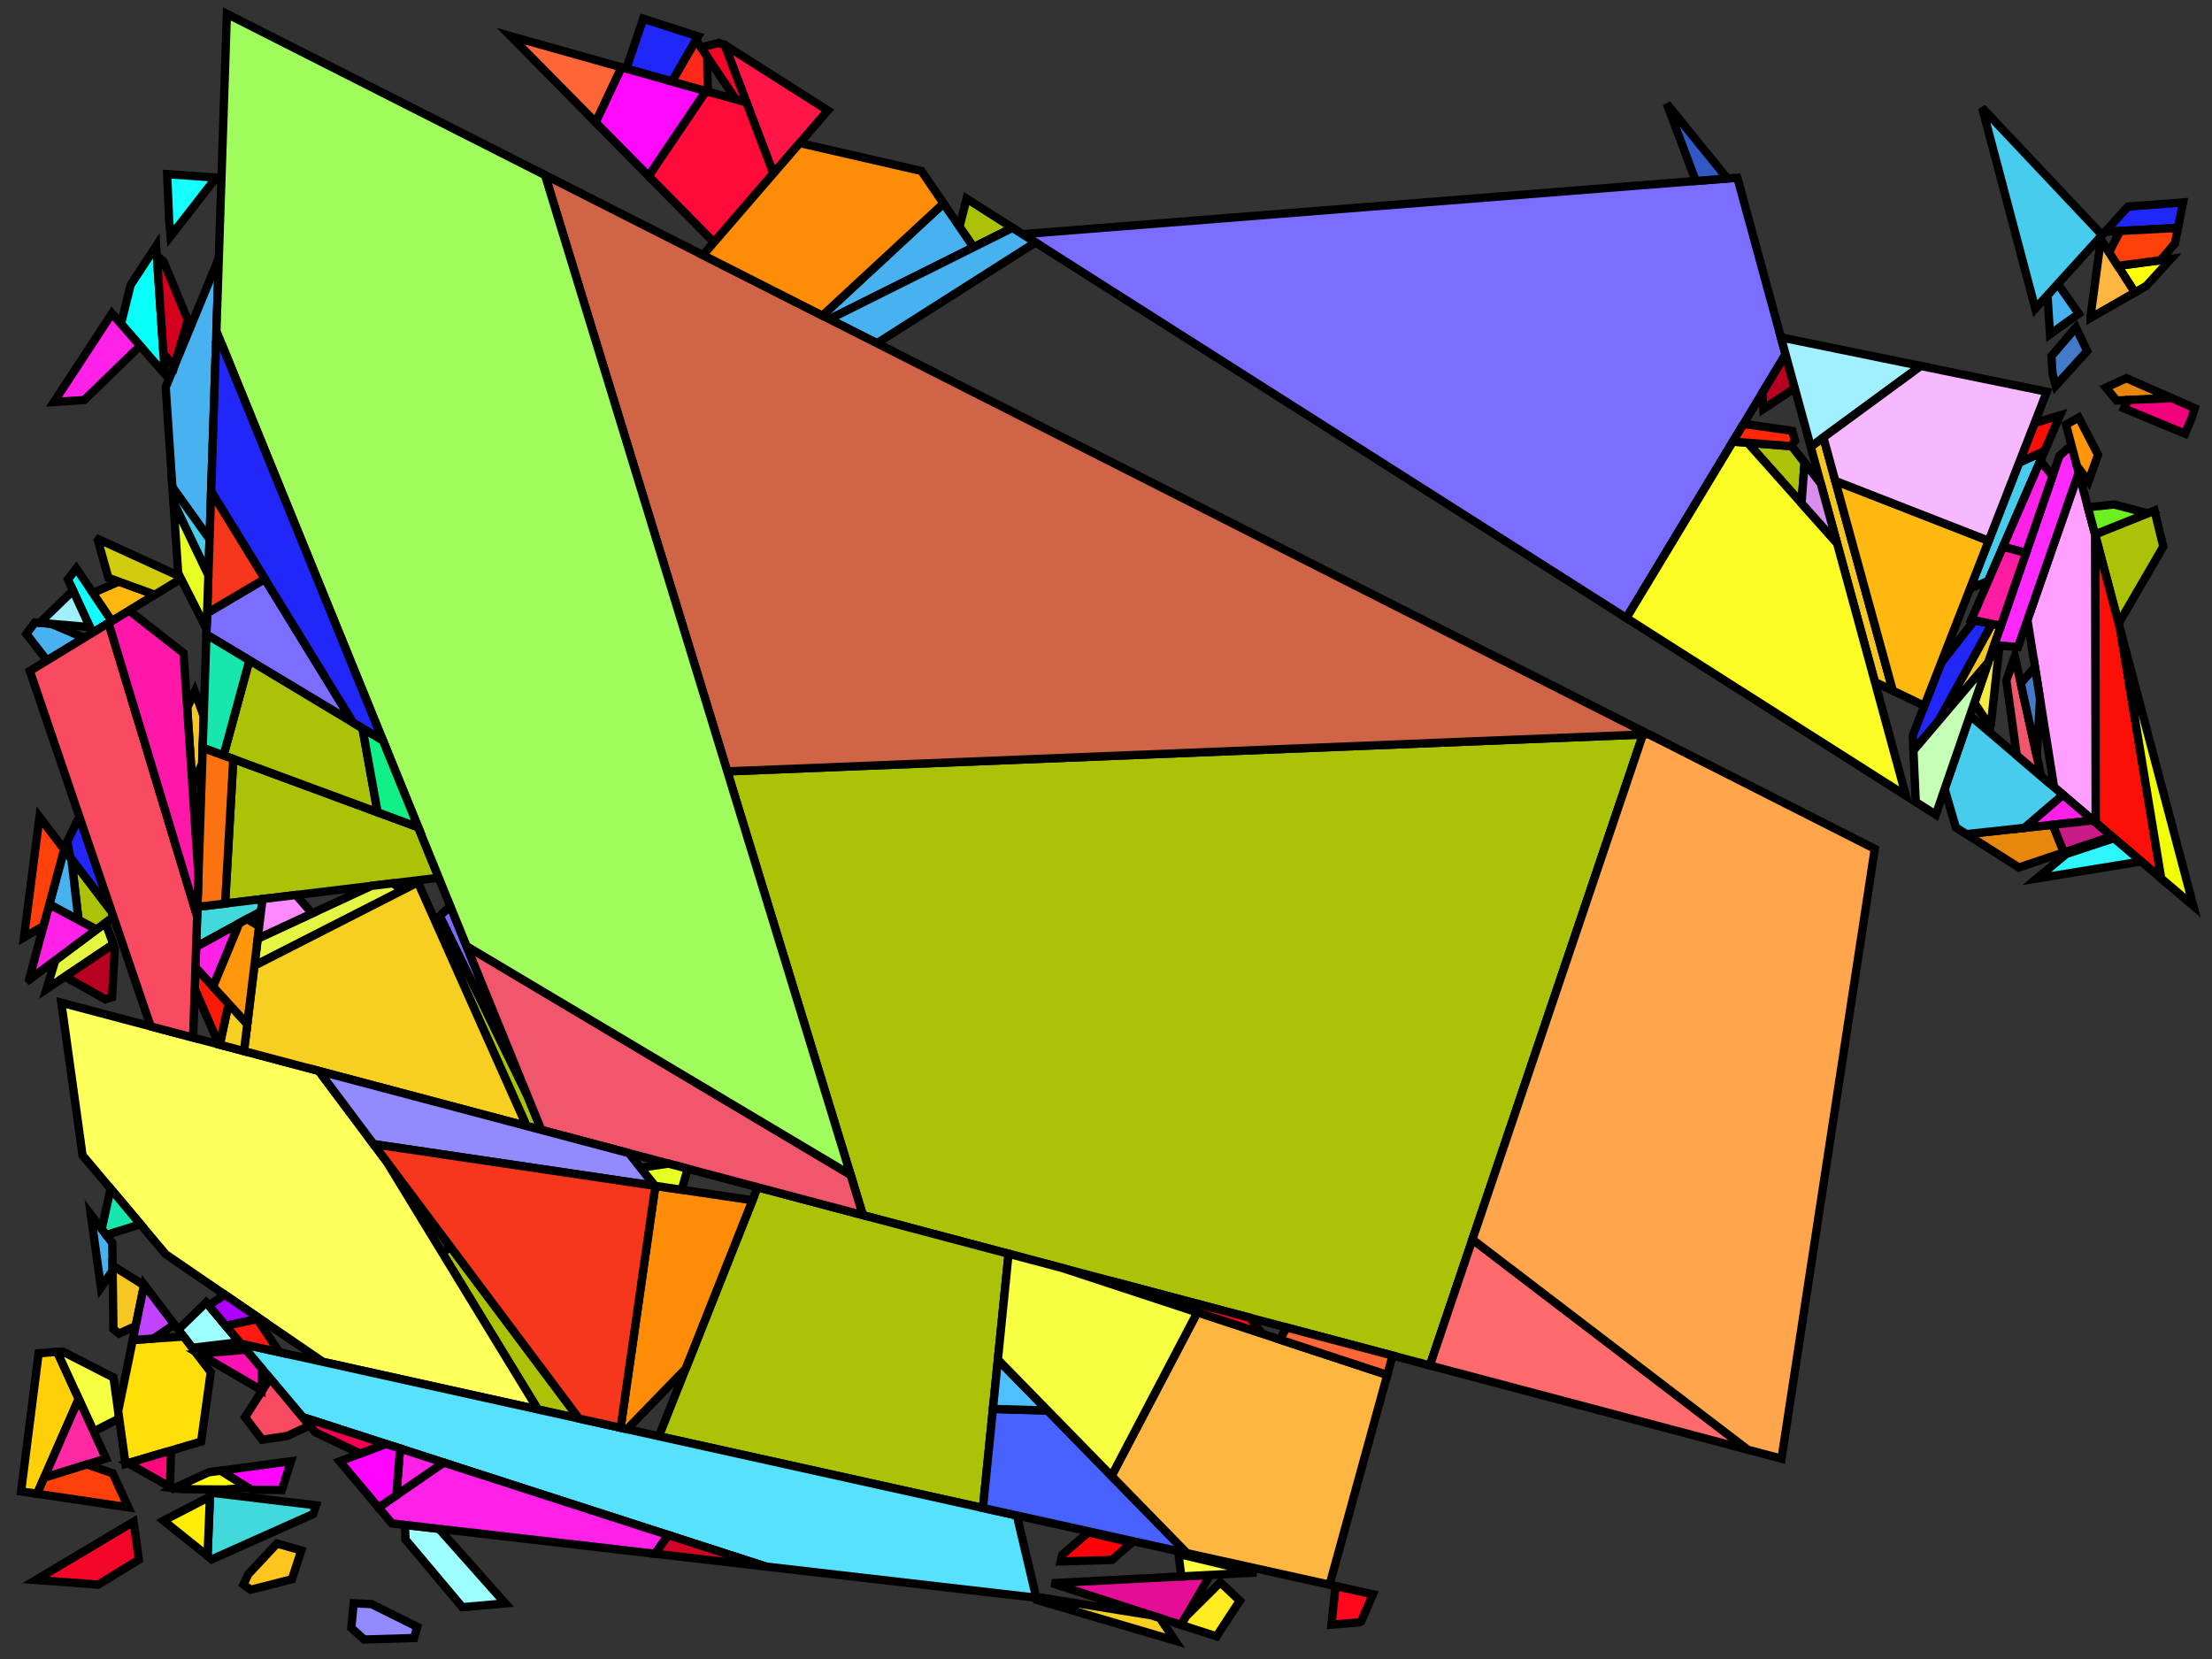 <?xml version="1.0" encoding="iso-8859-1" standalone="no"?>
<!DOCTYPE svg PUBLIC "-//W3C//DTD SVG 1.0//EN" "http://www.w3.org/TR/2001/REC-SVG-20010904/DTD/svg10.dtd">
<svg xmlns="http://www.w3.org/2000/svg" width="800" height="600">
<rect width="100%" height="100%" fill="#333333" stroke="none"/>
<path style="fill:rgb(0, 0, 0);fill-opacity:0.0;fill-rule:evenodd;stroke:rgb(0, 0, 0);stroke-width:0.0;" d="M 0, 600 L 800, 600 L 800, 0 L 0, 0 z "/>
<path style="fill:rgb(123, 110, 255);fill-opacity:1.0;fill-rule:evenodd;stroke:rgb(0, 0, 0);stroke-width:3.0;" d="M 190.952, 396.781 L 159.034, 331.32 L 162.877, 327.761 z "/>
<path style="fill:rgb(123, 110, 255);fill-opacity:1.0;fill-rule:evenodd;stroke:rgb(0, 0, 0);stroke-width:3.0;" d="M 127.716, 261.374 L 74.653, 229.476 L 74.908, 221.725 L 95.787, 209.383 z "/>
<path style="fill:rgb(123, 110, 255);fill-opacity:1.0;fill-rule:evenodd;stroke:rgb(0, 0, 0);stroke-width:3.0;" d="M 645.77, 128.164 L 588.204, 223.515 L 369.795, 84.688 L 628.339, 64.26 z "/>
<path style="fill:rgb(228, 14, 148);fill-opacity:1.0;fill-rule:evenodd;stroke:rgb(0, 0, 0);stroke-width:3.0;" d="M 427.16, 587.675 L 380.408, 572.576 L 437.676, 569.592 z "/>
<path style="fill:rgb(255, 255, 65);fill-opacity:1.0;fill-rule:evenodd;stroke:rgb(0, 0, 0);stroke-width:3.0;" d="M 454.362, 568.723 L 427.241, 570.136 L 426.209, 561.992 z "/>
<path style="fill:rgb(255, 237, 34);fill-opacity:1.0;fill-rule:evenodd;stroke:rgb(0, 0, 0);stroke-width:3.0;" d="M 448.395, 578.927 L 439.965, 591.811 L 427.16, 587.675 L 428.996, 584.517 L 441.344, 572.272 z "/>
<path style="fill:rgb(172, 194, 7);fill-opacity:1.0;fill-rule:evenodd;stroke:rgb(0, 0, 0);stroke-width:3.0;" d="M 782.384, 197.702 L 766.232, 225.497 L 757.703, 193.262 L 779.208, 184.65 z "/>
<path style="fill:rgb(172, 194, 7);fill-opacity:1.0;fill-rule:evenodd;stroke:rgb(0, 0, 0);stroke-width:3.0;" d="M 517.131, 493.836 L 312.088, 439.484 L 263.031, 278.985 L 594.199, 265.646 z "/>
<path style="fill:rgb(172, 194, 7);fill-opacity:1.0;fill-rule:evenodd;stroke:rgb(0, 0, 0);stroke-width:3.0;" d="M 151.261, 299.205 L 158.683, 317.45 L 81.412, 326.78 L 84.377, 274.498 z "/>
<path style="fill:rgb(172, 194, 7);fill-opacity:1.0;fill-rule:evenodd;stroke:rgb(0, 0, 0);stroke-width:3.0;" d="M 209.395, 513.039 L 194.527, 509.748 L 160.064, 453.272 L 162.751, 450.721 z "/>
<path style="fill:rgb(172, 194, 7);fill-opacity:1.0;fill-rule:evenodd;stroke:rgb(0, 0, 0);stroke-width:3.0;" d="M 366.18, 82.39 L 352.078, 89.426 L 347.01, 82.002 L 349.595, 71.848 z "/>
<path style="fill:rgb(172, 194, 7);fill-opacity:1.0;fill-rule:evenodd;stroke:rgb(0, 0, 0);stroke-width:3.0;" d="M 190.952, 396.781 L 195.781, 408.654 L 190.436, 407.237 L 157.301, 332.925 L 159.034, 331.32 z "/>
<path style="fill:rgb(172, 194, 7);fill-opacity:1.0;fill-rule:evenodd;stroke:rgb(0, 0, 0);stroke-width:3.0;" d="M 131.091, 263.402 L 136.573, 293.779 L 80.848, 273.194 L 90.194, 238.818 z "/>
<path style="fill:rgb(172, 194, 7);fill-opacity:1.0;fill-rule:evenodd;stroke:rgb(0, 0, 0);stroke-width:3.0;" d="M 648.003, 161.38 L 652.646, 167.33 L 651.548, 182.012 L 632.055, 160.13 z "/>
<path style="fill:rgb(172, 194, 7);fill-opacity:1.0;fill-rule:evenodd;stroke:rgb(0, 0, 0);stroke-width:3.0;" d="M 40.374, 329.681 L 41.031, 331.614 L 34.882, 336.2 L 28.4, 332.728 L 25.818, 310.598 z "/>
<path style="fill:rgb(172, 194, 7);fill-opacity:1.0;fill-rule:evenodd;stroke:rgb(0, 0, 0);stroke-width:3.0;" d="M 364.76, 453.446 L 355.49, 545.379 L 238.298, 519.437 L 274.006, 429.389 z "/>
<path style="fill:rgb(255, 7, 28);fill-opacity:1.0;fill-rule:evenodd;stroke:rgb(0, 0, 0);stroke-width:3.0;" d="M 496.543, 576.603 L 492.308, 586.367 L 491.653, 586.752 L 481.54, 587.58 L 483.039, 573.613 z "/>
<path style="fill:rgb(72, 177, 240);fill-opacity:1.0;fill-rule:evenodd;stroke:rgb(0, 0, 0);stroke-width:3.0;" d="M 40.613, 449.502 L 40.745, 459.525 L 36.509, 465.613 L 32.846, 439.302 z "/>
<path style="fill:rgb(72, 177, 240);fill-opacity:1.0;fill-rule:evenodd;stroke:rgb(0, 0, 0);stroke-width:3.0;" d="M 75.788, 195.021 L 62.351, 176.212 L 59.926, 140.049 L 79.137, 93.386 z "/>
<path style="fill:rgb(72, 177, 240);fill-opacity:1.0;fill-rule:evenodd;stroke:rgb(0, 0, 0);stroke-width:3.0;" d="M 751.795, 113.452 L 741.411, 120.901 L 740.505, 106.758 L 744.235, 102.652 z "/>
<path style="fill:rgb(72, 177, 240);fill-opacity:1.0;fill-rule:evenodd;stroke:rgb(0, 0, 0);stroke-width:3.0;" d="M 18.466, 225.605 L 30.448, 230.672 L 16.977, 238.885 L 9.517, 229.23 L 12.671, 225.106 z "/>
<path style="fill:rgb(72, 177, 240);fill-opacity:1.0;fill-rule:evenodd;stroke:rgb(0, 0, 0);stroke-width:3.0;" d="M 352.078, 89.426 L 299.961, 115.431 L 297.441, 114.154 L 341.249, 73.565 z "/>
<path style="fill:rgb(72, 177, 240);fill-opacity:1.0;fill-rule:evenodd;stroke:rgb(0, 0, 0);stroke-width:3.0;" d="M 25.818, 310.598 L 28.4, 332.728 L 17.848, 327.077 L 23.215, 307.186 z "/>
<path style="fill:rgb(72, 177, 240);fill-opacity:1.0;fill-rule:evenodd;stroke:rgb(0, 0, 0);stroke-width:3.0;" d="M 374.496, 87.676 L 317.151, 124.141 L 299.961, 115.431 L 366.18, 82.39 z "/>
<path style="fill:rgb(65, 217, 220);fill-opacity:1.0;fill-rule:evenodd;stroke:rgb(0, 0, 0);stroke-width:3.0;" d="M 94.404, 329.615 L 70.93, 342.453 L 71.407, 327.988 L 94.949, 325.146 z "/>
<path style="fill:rgb(65, 217, 220);fill-opacity:1.0;fill-rule:evenodd;stroke:rgb(0, 0, 0);stroke-width:3.0;" d="M 114.294, 544.411 L 113.264, 547.571 L 76.6, 563.954 L 75.06, 562.721 L 75.992, 539.802 z "/>
<path style="fill:rgb(255, 21, 70);fill-opacity:1.0;fill-rule:evenodd;stroke:rgb(0, 0, 0);stroke-width:3.0;" d="M 262.211, 16.304 L 299.405, 39.946 L 279.718, 62.739 L 262.091, 16.265 z "/>
<path style="fill:rgb(255, 197, 30);fill-opacity:1.0;fill-rule:evenodd;stroke:rgb(0, 0, 0);stroke-width:3.0;" d="M 108.98, 560.715 L 105.579, 571.153 L 90.694, 574.946 L 88.041, 573.079 L 89.825, 569.32 L 100.16, 558.26 z "/>
<path style="fill:rgb(246, 199, 34);fill-opacity:1.0;fill-rule:evenodd;stroke:rgb(0, 0, 0);stroke-width:3.0;" d="M 73.68, 259.008 L 73.117, 276.094 L 69.587, 284.096 L 67.703, 256 L 70.421, 250.082 z "/>
<path style="fill:rgb(246, 199, 34);fill-opacity:1.0;fill-rule:evenodd;stroke:rgb(0, 0, 0);stroke-width:3.0;" d="M 684.555, 249.779 L 678.091, 246.665 L 654.877, 161.555 L 659.448, 158.202 z "/>
<path style="fill:rgb(246, 199, 34);fill-opacity:1.0;fill-rule:evenodd;stroke:rgb(0, 0, 0);stroke-width:3.0;" d="M 723.669, 226.297 L 719.104, 239.538 L 701.056, 260.789 L 720.397, 225.632 z "/>
<path style="fill:rgb(246, 199, 34);fill-opacity:1.0;fill-rule:evenodd;stroke:rgb(0, 0, 0);stroke-width:3.0;" d="M 52.098, 464.842 L 49.068, 479.571 L 43.026, 482.323 L 41.023, 480.738 L 40.721, 457.722 z "/>
<path style="fill:rgb(255, 159, 255);fill-opacity:1.0;fill-rule:evenodd;stroke:rgb(0, 0, 0);stroke-width:3.0;" d="M 757.797, 193.617 L 757.96, 297.538 L 742.898, 284.703 L 733.257, 224.195 L 751.793, 170.929 z "/>
<path style="fill:rgb(231, 136, 13);fill-opacity:1.0;fill-rule:evenodd;stroke:rgb(0, 0, 0);stroke-width:3.0;" d="M 746.437, 308.275 L 730.138, 313.733 L 711.181, 301.683 L 742.414, 298.286 z "/>
<path style="fill:rgb(231, 136, 13);fill-opacity:1.0;fill-rule:evenodd;stroke:rgb(0, 0, 0);stroke-width:3.0;" d="M 785.483, 144 L 765.482, 144.84 L 761.667, 140.194 L 769.017, 136.777 z "/>
<path style="fill:rgb(71, 204, 237);fill-opacity:1.0;fill-rule:evenodd;stroke:rgb(0, 0, 0);stroke-width:3.0;" d="M 719.059, 210.101 L 712.496, 212.86 L 730.256, 167.319 L 739.443, 163.106 z "/>
<path style="fill:rgb(71, 204, 237);fill-opacity:1.0;fill-rule:evenodd;stroke:rgb(0, 0, 0);stroke-width:3.0;" d="M 746.144, 287.469 L 732.237, 299.393 L 711.181, 301.683 L 707.362, 299.256 L 703.297, 285.386 L 712.472, 258.775 z "/>
<path style="fill:rgb(71, 204, 237);fill-opacity:1.0;fill-rule:evenodd;stroke:rgb(0, 0, 0);stroke-width:3.0;" d="M 75.788, 195.021 L 75.358, 208.077 L 62.714, 181.616 L 62.351, 176.212 z "/>
<path style="fill:rgb(71, 204, 237);fill-opacity:1.0;fill-rule:evenodd;stroke:rgb(0, 0, 0);stroke-width:3.0;" d="M 760.259, 85.012 L 736.097, 111.611 L 716.888, 39.014 z "/>
<path style="fill:rgb(255, 255, 92);fill-opacity:1.0;fill-rule:evenodd;stroke:rgb(0, 0, 0);stroke-width:3.0;" d="M 115.296, 387.319 L 139.773, 420.021 L 194.527, 509.748 L 116.807, 492.544 L 59.943, 453.635 L 29.858, 417.837 L 22.173, 362.634 z "/>
<path style="fill:rgb(18, 255, 255);fill-opacity:1.0;fill-rule:evenodd;stroke:rgb(0, 0, 0);stroke-width:3.0;" d="M 40.42, 224.592 L 33.457, 228.837 L 24.564, 209.563 L 27.61, 205.583 z "/>
<path style="fill:rgb(207, 100, 70);fill-opacity:1.0;fill-rule:evenodd;stroke:rgb(0, 0, 0);stroke-width:3.0;" d="M 596.268, 265.563 L 263.031, 278.985 L 197.114, 63.32 z "/>
<path style="fill:rgb(252, 15, 6);fill-opacity:1.0;fill-rule:evenodd;stroke:rgb(0, 0, 0);stroke-width:3.0;" d="M 739.443, 163.106 L 730.256, 167.319 L 735.834, 153.018 L 745.036, 150.211 z "/>
<path style="fill:rgb(252, 15, 6);fill-opacity:1.0;fill-rule:evenodd;stroke:rgb(0, 0, 0);stroke-width:3.0;" d="M 766.867, 227.895 L 781.63, 317.708 L 757.96, 297.538 L 757.797, 193.617 z "/>
<path style="fill:rgb(240, 255, 8);fill-opacity:1.0;fill-rule:evenodd;stroke:rgb(0, 0, 0);stroke-width:3.0;" d="M 793.253, 327.613 L 781.63, 317.708 L 766.867, 227.895 z "/>
<path style="fill:rgb(228, 246, 65);fill-opacity:1.0;fill-rule:evenodd;stroke:rgb(0, 0, 0);stroke-width:3.0;" d="M 145.535, 321.963 L 92.008, 349.261 L 93.203, 339.464 L 134.333, 320.39 L 142.136, 319.448 z "/>
<path style="fill:rgb(228, 246, 65);fill-opacity:1.0;fill-rule:evenodd;stroke:rgb(0, 0, 0);stroke-width:3.0;" d="M 40.957, 341.5 L 16.833, 357.693 L 20.003, 347.297 L 38.159, 333.757 z "/>
<path style="fill:rgb(157, 255, 255);fill-opacity:1.0;fill-rule:evenodd;stroke:rgb(0, 0, 0);stroke-width:3.0;" d="M 86.641, 485.402 L 69.505, 487.445 L 64.483, 480.85 L 74.57, 471.039 z "/>
<path style="fill:rgb(157, 255, 255);fill-opacity:1.0;fill-rule:evenodd;stroke:rgb(0, 0, 0);stroke-width:3.0;" d="M 158.78, 552.928 L 182.763, 579.887 L 167.192, 581.246 L 146.659, 556.815 L 146.454, 551.506 z "/>
<path style="fill:rgb(86, 226, 252);fill-opacity:1.0;fill-rule:evenodd;stroke:rgb(0, 0, 0);stroke-width:3.0;" d="M 367.75, 548.093 L 374.793, 577.847 L 277.001, 566.566 L 109.414, 512.498 L 87.121, 485.972 z "/>
<path style="fill:rgb(7, 255, 249);fill-opacity:1.0;fill-rule:evenodd;stroke:rgb(0, 0, 0);stroke-width:3.0;" d="M 59.606, 135.284 L 43.77, 117.12 L 47.218, 103.097 L 56.497, 88.926 z "/>
<path style="fill:rgb(240, 86, 108);fill-opacity:1.0;fill-rule:evenodd;stroke:rgb(0, 0, 0);stroke-width:3.0;" d="M 738.239, 280.732 L 729.391, 273.193 L 725.628, 246.117 L 728.678, 237.351 z "/>
<path style="fill:rgb(240, 86, 108);fill-opacity:1.0;fill-rule:evenodd;stroke:rgb(0, 0, 0);stroke-width:3.0;" d="M 307.635, 424.916 L 312.088, 439.484 L 195.781, 408.654 L 168.756, 342.213 z "/>
<path style="fill:rgb(159, 252, 92);fill-opacity:1.0;fill-rule:evenodd;stroke:rgb(0, 0, 0);stroke-width:3.0;" d="M 197.114, 63.32 L 307.635, 424.916 L 168.756, 342.213 L 78.268, 119.757 L 82.048, 5.019 z "/>
<path style="fill:rgb(255, 255, 10);fill-opacity:1.0;fill-rule:evenodd;stroke:rgb(0, 0, 0);stroke-width:3.0;" d="M 89.789, 538.088 L 81.176, 538.707 L 65.829, 538.579 L 62.949, 538.232 L 75.373, 532.493 L 79.847, 531.889 z "/>
<path style="fill:rgb(255, 255, 10);fill-opacity:1.0;fill-rule:evenodd;stroke:rgb(0, 0, 0);stroke-width:3.0;" d="M 776.265, 103.379 L 772.105, 105.766 L 765.941, 96.164 L 785.13, 93.615 z "/>
<path style="fill:rgb(71, 98, 255);fill-opacity:1.0;fill-rule:evenodd;stroke:rgb(0, 0, 0);stroke-width:3.0;" d="M 378.893, 510.146 L 429.276, 561.712 L 355.49, 545.379 L 359.103, 509.55 z "/>
<path style="fill:rgb(78, 192, 255);fill-opacity:1.0;fill-rule:evenodd;stroke:rgb(0, 0, 0);stroke-width:3.0;" d="M 378.893, 510.146 L 359.103, 509.55 L 360.9, 491.731 z "/>
<path style="fill:rgb(255, 1, 8);fill-opacity:1.0;fill-rule:evenodd;stroke:rgb(0, 0, 0);stroke-width:3.0;" d="M 409.257, 557.939 L 402.168, 564.186 L 383.622, 564.697 L 384.202, 562.294 L 393.574, 554.189 z "/>
<path style="fill:rgb(33, 38, 249);fill-opacity:1.0;fill-rule:evenodd;stroke:rgb(0, 0, 0);stroke-width:3.0;" d="M 80.528, 125.313 L 138.513, 267.864 L 127.716, 261.374 L 76.357, 177.745 L 78.097, 124.922 z "/>
<path style="fill:rgb(33, 38, 249);fill-opacity:1.0;fill-rule:evenodd;stroke:rgb(0, 0, 0);stroke-width:3.0;" d="M 787.699, 82.435 L 761.357, 83.804 L 769.598, 74.731 L 789.546, 73.201 z "/>
<path style="fill:rgb(33, 38, 249);fill-opacity:1.0;fill-rule:evenodd;stroke:rgb(0, 0, 0);stroke-width:3.0;" d="M 29.313, 297.146 L 40.374, 329.681 L 25.396, 310.045 L 24.36, 304.293 L 27.822, 297.136 z "/>
<path style="fill:rgb(33, 38, 249);fill-opacity:1.0;fill-rule:evenodd;stroke:rgb(0, 0, 0);stroke-width:3.0;" d="M 720.397, 225.632 L 701.056, 260.789 L 692.015, 271.434 L 691.769, 266.009 L 702.003, 239.767 L 714.083, 224.349 z "/>
<path style="fill:rgb(33, 38, 249);fill-opacity:1.0;fill-rule:evenodd;stroke:rgb(0, 0, 0);stroke-width:3.0;" d="M 252.505, 13.175 L 243.036, 29.483 L 226.508, 24.837 L 232.648, 6.773 z "/>
<path style="fill:rgb(243, 7, 40);fill-opacity:1.0;fill-rule:evenodd;stroke:rgb(0, 0, 0);stroke-width:3.0;" d="M 262.091, 16.265 L 269.976, 37.054 L 266.101, 35.965 L 253.532, 17.158 L 259.854, 15.544 z "/>
<path style="fill:rgb(243, 7, 40);fill-opacity:1.0;fill-rule:evenodd;stroke:rgb(0, 0, 0);stroke-width:3.0;" d="M 50.218, 564.093 L 35.533, 573.104 L 12.946, 571.424 L 48.306, 550.357 z "/>
<path style="fill:rgb(243, 7, 40);fill-opacity:1.0;fill-rule:evenodd;stroke:rgb(0, 0, 0);stroke-width:3.0;" d="M 452.069, 476.589 L 456.452, 482.366 L 408.98, 466.748 L 406.984, 464.638 z "/>
<path style="fill:rgb(255, 6, 255);fill-opacity:1.0;fill-rule:evenodd;stroke:rgb(0, 0, 0);stroke-width:3.0;" d="M 101.934, 538.88 L 90.912, 538.788 L 79.847, 531.889 L 105.241, 528.458 z "/>
<path style="fill:rgb(246, 207, 33);fill-opacity:1.0;fill-rule:evenodd;stroke:rgb(0, 0, 0);stroke-width:3.0;" d="M 190.436, 407.237 L 88.24, 380.147 L 92.008, 349.261 L 151.138, 319.105 z "/>
<path style="fill:rgb(246, 207, 33);fill-opacity:1.0;fill-rule:evenodd;stroke:rgb(0, 0, 0);stroke-width:3.0;" d="M 89.433, 370.372 L 88.24, 380.147 L 79.48, 377.825 L 82.674, 362.984 z "/>
<path style="fill:rgb(246, 207, 33);fill-opacity:1.0;fill-rule:evenodd;stroke:rgb(0, 0, 0);stroke-width:3.0;" d="M 416.313, 584.172 L 419.514, 585.206 L 424.972, 593.369 L 374.981, 578.641 L 374.712, 577.504 z "/>
<path style="fill:rgb(146, 138, 255);fill-opacity:1.0;fill-rule:evenodd;stroke:rgb(0, 0, 0);stroke-width:3.0;" d="M 227.437, 417.045 L 236.902, 428.875 L 135.111, 413.793 L 115.296, 387.319 z "/>
<path style="fill:rgb(146, 138, 255);fill-opacity:1.0;fill-rule:evenodd;stroke:rgb(0, 0, 0);stroke-width:3.0;" d="M 134.34, 580.127 L 150.865, 588.352 L 149.783, 592.412 L 131.682, 592.952 L 127.052, 588.752 L 127.91, 579.849 z "/>
<path style="fill:rgb(209, 4, 38);fill-opacity:1.0;fill-rule:evenodd;stroke:rgb(0, 0, 0);stroke-width:3.0;" d="M 277.001, 566.566 L 236.856, 561.935 L 241.639, 555.157 z "/>
<path style="fill:rgb(175, 0, 255);fill-opacity:1.0;fill-rule:evenodd;stroke:rgb(0, 0, 0);stroke-width:3.0;" d="M 93.916, 476.881 L 81.673, 479.49 L 75.487, 472.13 L 81.29, 468.241 z "/>
<path style="fill:rgb(255, 207, 7);fill-opacity:1.0;fill-rule:evenodd;stroke:rgb(0, 0, 0);stroke-width:3.0;" d="M 28.478, 505.943 L 13.423, 540.244 L 7.623, 539.382 L 13.965, 489.449 L 20.693, 488.92 z "/>
<path style="fill:rgb(252, 252, 37);fill-opacity:1.0;fill-rule:evenodd;stroke:rgb(0, 0, 0);stroke-width:3.0;" d="M 632.055, 160.13 L 664.389, 196.428 L 689.305, 287.778 L 588.204, 223.515 L 626.723, 159.713 z "/>
<path style="fill:rgb(255, 182, 64);fill-opacity:1.0;fill-rule:evenodd;stroke:rgb(0, 0, 0);stroke-width:3.0;" d="M 501.725, 497.26 L 480.863, 573.132 L 429.276, 561.712 L 402.004, 533.8 L 433.018, 474.656 z "/>
<path style="fill:rgb(255, 182, 64);fill-opacity:1.0;fill-rule:evenodd;stroke:rgb(0, 0, 0);stroke-width:3.0;" d="M 772.105, 105.766 L 756.101, 114.951 L 756.102, 114.178 L 759.804, 86.603 z "/>
<path style="fill:rgb(246, 255, 64);fill-opacity:1.0;fill-rule:evenodd;stroke:rgb(0, 0, 0);stroke-width:3.0;" d="M 41.045, 498.197 L 43.106, 513.002 L 33.858, 517.706 L 20.693, 488.92 L 22.587, 488.77 z "/>
<path style="fill:rgb(246, 255, 64);fill-opacity:1.0;fill-rule:evenodd;stroke:rgb(0, 0, 0);stroke-width:3.0;" d="M 384.248, 458.612 L 433.018, 474.656 L 402.004, 533.8 L 360.9, 491.731 L 364.76, 453.446 z "/>
<path style="fill:rgb(255, 41, 255);fill-opacity:1.0;fill-rule:evenodd;stroke:rgb(0, 0, 0);stroke-width:3.0;" d="M 751.793, 170.929 L 729.837, 234.022 L 721.257, 233.294 L 744.867, 164.813 L 749.173, 161.025 z "/>
<path style="fill:rgb(45, 246, 252);fill-opacity:1.0;fill-rule:evenodd;stroke:rgb(0, 0, 0);stroke-width:3.0;" d="M 774.402, 311.549 L 736.622, 317.726 L 747.31, 308.843 L 764.552, 303.155 z "/>
<path style="fill:rgb(255, 10, 57);fill-opacity:1.0;fill-rule:evenodd;stroke:rgb(0, 0, 0);stroke-width:3.0;" d="M 269.976, 37.054 L 279.718, 62.739 L 258.208, 87.642 L 234.564, 63.663 L 255.295, 32.928 z "/>
<path style="fill:rgb(255, 223, 7);fill-opacity:1.0;fill-rule:evenodd;stroke:rgb(0, 0, 0);stroke-width:3.0;" d="M 76.217, 496.26 L 72.741, 521.356 L 45.395, 529.442 L 42.736, 510.346 L 48.028, 484.627 L 66.402, 483.37 z "/>
<path style="fill:rgb(255, 140, 6);fill-opacity:1.0;fill-rule:evenodd;stroke:rgb(0, 0, 0);stroke-width:3.0;" d="M 333.24, 61.834 L 341.249, 73.565 L 297.441, 114.154 L 254.223, 92.256 L 289.219, 51.739 z "/>
<path style="fill:rgb(255, 140, 6);fill-opacity:1.0;fill-rule:evenodd;stroke:rgb(0, 0, 0);stroke-width:3.0;" d="M 272.14, 434.096 L 247.965, 495.058 L 226.783, 516.888 L 224.452, 516.372 L 237.013, 428.892 z "/>
<path style="fill:rgb(246, 55, 27);fill-opacity:1.0;fill-rule:evenodd;stroke:rgb(0, 0, 0);stroke-width:3.0;" d="M 95.787, 209.383 L 74.908, 221.725 L 76.357, 177.745 z "/>
<path style="fill:rgb(246, 55, 27);fill-opacity:1.0;fill-rule:evenodd;stroke:rgb(0, 0, 0);stroke-width:3.0;" d="M 237.013, 428.892 L 224.452, 516.372 L 209.395, 513.039 L 135.111, 413.793 z "/>
<path style="fill:rgb(255, 237, 8);fill-opacity:1.0;fill-rule:evenodd;stroke:rgb(0, 0, 0);stroke-width:3.0;" d="M 75.06, 562.721 L 59.134, 549.969 L 75.933, 541.251 z "/>
<path style="fill:rgb(184, 1, 32);fill-opacity:1.0;fill-rule:evenodd;stroke:rgb(0, 0, 0);stroke-width:3.0;" d="M 649.109, 140.407 L 637.731, 147.923 L 637.392, 142.04 L 645.77, 128.164 z "/>
<path style="fill:rgb(184, 1, 32);fill-opacity:1.0;fill-rule:evenodd;stroke:rgb(0, 0, 0);stroke-width:3.0;" d="M 41.519, 343.054 L 40.523, 360.653 L 38.1, 361.432 L 23.515, 353.208 L 40.957, 341.5 z "/>
<path style="fill:rgb(108, 240, 33);fill-opacity:1.0;fill-rule:evenodd;stroke:rgb(0, 0, 0);stroke-width:3.0;" d="M 776.775, 185.624 L 757.703, 193.262 L 755.108, 183.456 L 764.589, 182.45 z "/>
<path style="fill:rgb(255, 25, 17);fill-opacity:1.0;fill-rule:evenodd;stroke:rgb(0, 0, 0);stroke-width:3.0;" d="M 101.021, 489.049 L 87.121, 485.972 L 81.673, 479.49 L 93.011, 477.074 z "/>
<path style="fill:rgb(255, 33, 231);fill-opacity:1.0;fill-rule:evenodd;stroke:rgb(0, 0, 0);stroke-width:3.0;" d="M 756.98, 296.702 L 732.237, 299.393 L 746.144, 287.469 z "/>
<path style="fill:rgb(255, 33, 231);fill-opacity:1.0;fill-rule:evenodd;stroke:rgb(0, 0, 0);stroke-width:3.0;" d="M 34.882, 336.2 L 10.585, 354.32 L 10.518, 354.247 L 17.848, 327.077 z "/>
<path style="fill:rgb(255, 33, 231);fill-opacity:1.0;fill-rule:evenodd;stroke:rgb(0, 0, 0);stroke-width:3.0;" d="M 160.497, 528.979 L 143.323, 540.803 L 144.691, 523.879 z "/>
<path style="fill:rgb(255, 33, 231);fill-opacity:1.0;fill-rule:evenodd;stroke:rgb(0, 0, 0);stroke-width:3.0;" d="M 50.697, 125.065 L 30.496, 144.672 L 19.516, 145.403 L 40.495, 113.364 z "/>
<path style="fill:rgb(255, 33, 231);fill-opacity:1.0;fill-rule:evenodd;stroke:rgb(0, 0, 0);stroke-width:3.0;" d="M 77.065, 356.851 L 70.686, 349.877 L 70.93, 342.453 L 86.561, 333.904 z "/>
<path style="fill:rgb(255, 33, 231);fill-opacity:1.0;fill-rule:evenodd;stroke:rgb(0, 0, 0);stroke-width:3.0;" d="M 742.341, 172.14 L 732.746, 199.968 L 724.406, 197.772 L 737.914, 166.629 z "/>
<path style="fill:rgb(255, 33, 231);fill-opacity:1.0;fill-rule:evenodd;stroke:rgb(0, 0, 0);stroke-width:3.0;" d="M 241.639, 555.157 L 236.856, 561.935 L 141.741, 550.963 L 136.912, 545.218 L 160.497, 528.979 z "/>
<path style="fill:rgb(249, 26, 7);fill-opacity:1.0;fill-rule:evenodd;stroke:rgb(0, 0, 0);stroke-width:3.0;" d="M 82.674, 362.984 L 79.48, 377.825 L 79.16, 377.74 L 70.432, 357.579 L 70.642, 351.187 L 71.681, 350.965 z "/>
<path style="fill:rgb(255, 107, 108);fill-opacity:1.0;fill-rule:evenodd;stroke:rgb(0, 0, 0);stroke-width:3.0;" d="M 632.129, 524.319 L 517.131, 493.836 L 532.524, 448.258 z "/>
<path style="fill:rgb(255, 165, 75);fill-opacity:1.0;fill-rule:evenodd;stroke:rgb(0, 0, 0);stroke-width:3.0;" d="M 678.04, 306.995 L 644.308, 527.547 L 632.129, 524.319 L 532.524, 448.258 L 594.199, 265.646 L 596.268, 265.563 z "/>
<path style="fill:rgb(252, 114, 17);fill-opacity:1.0;fill-rule:evenodd;stroke:rgb(0, 0, 0);stroke-width:3.0;" d="M 84.377, 274.498 L 81.412, 326.78 L 71.407, 327.988 L 73.304, 270.408 z "/>
<path style="fill:rgb(246, 234, 64);fill-opacity:1.0;fill-rule:evenodd;stroke:rgb(0, 0, 0);stroke-width:3.0;" d="M 723.149, 233.454 L 720.003, 262.279 L 719.799, 262.866 L 714.061, 254.163 L 721.257, 233.294 z "/>
<path style="fill:rgb(67, 123, 202);fill-opacity:1.0;fill-rule:evenodd;stroke:rgb(0, 0, 0);stroke-width:3.0;" d="M 737.807, 252.75 L 736.66, 273.568 L 730.83, 247.115 L 735.98, 241.289 z "/>
<path style="fill:rgb(67, 123, 202);fill-opacity:1.0;fill-rule:evenodd;stroke:rgb(0, 0, 0);stroke-width:3.0;" d="M 754.857, 126.961 L 743.476, 139.497 L 742.324, 135.141 L 741.916, 128.781 L 750.789, 118.453 z "/>
<path style="fill:rgb(16, 240, 134);fill-opacity:1.0;fill-rule:evenodd;stroke:rgb(0, 0, 0);stroke-width:3.0;" d="M 138.513, 267.864 L 151.261, 299.205 L 136.573, 293.779 L 131.091, 263.402 z "/>
<path style="fill:rgb(249, 74, 97);fill-opacity:1.0;fill-rule:evenodd;stroke:rgb(0, 0, 0);stroke-width:3.0;" d="M 71.296, 331.367 L 69.849, 375.272 L 54.489, 371.2 L 10.789, 242.657 L 39.261, 225.299 z "/>
<path style="fill:rgb(249, 74, 97);fill-opacity:1.0;fill-rule:evenodd;stroke:rgb(0, 0, 0);stroke-width:3.0;" d="M 112.001, 515.576 L 103.885, 519.324 L 94.823, 520.696 L 88.626, 512.556 L 97.634, 498.482 z "/>
<path style="fill:rgb(255, 9, 252);fill-opacity:1.0;fill-rule:evenodd;stroke:rgb(0, 0, 0);stroke-width:3.0;" d="M 255.295, 32.928 L 234.564, 63.663 L 215.41, 44.238 L 224.753, 24.344 z "/>
<path style="fill:rgb(255, 102, 55);fill-opacity:1.0;fill-rule:evenodd;stroke:rgb(0, 0, 0);stroke-width:3.0;" d="M 503.649, 490.262 L 501.725, 497.26 L 462.891, 484.484 L 465.331, 480.105 z "/>
<path style="fill:rgb(255, 102, 55);fill-opacity:1.0;fill-rule:evenodd;stroke:rgb(0, 0, 0);stroke-width:3.0;" d="M 224.753, 24.344 L 215.41, 44.238 L 184.693, 13.085 z "/>
<path style="fill:rgb(255, 23, 170);fill-opacity:1.0;fill-rule:evenodd;stroke:rgb(0, 0, 0);stroke-width:3.0;" d="M 66.375, 236.202 L 71.777, 316.749 L 71.296, 331.367 L 39.261, 225.299 L 46.652, 220.793 z "/>
<path style="fill:rgb(194, 67, 255);fill-opacity:1.0;fill-rule:evenodd;stroke:rgb(0, 0, 0);stroke-width:3.0;" d="M 63.093, 479.025 L 55.509, 484.115 L 48.028, 484.627 L 52.14, 464.64 z "/>
<path style="fill:rgb(22, 255, 255);fill-opacity:1.0;fill-rule:evenodd;stroke:rgb(0, 0, 0);stroke-width:3.0;" d="M 78.179, 64.233 L 61.69, 85.415 L 61.157, 79.533 L 60.458, 62.977 z "/>
<path style="fill:rgb(255, 42, 163);fill-opacity:1.0;fill-rule:evenodd;stroke:rgb(0, 0, 0);stroke-width:3.0;" d="M 38.337, 527.5 L 15.966, 534.45 L 28.478, 505.943 z "/>
<path style="fill:rgb(255, 184, 15);fill-opacity:1.0;fill-rule:evenodd;stroke:rgb(0, 0, 0);stroke-width:3.0;" d="M 719.234, 195.583 L 695.956, 255.273 L 684.555, 249.779 L 663.76, 173.931 z "/>
<path style="fill:rgb(255, 184, 15);fill-opacity:1.0;fill-rule:evenodd;stroke:rgb(0, 0, 0);stroke-width:3.0;" d="M 55.998, 215.095 L 40.42, 224.592 L 33.587, 214.453 L 42.994, 210.35 z "/>
<path style="fill:rgb(255, 150, 12);fill-opacity:1.0;fill-rule:evenodd;stroke:rgb(0, 0, 0);stroke-width:3.0;" d="M 93.744, 335.027 L 89.433, 370.372 L 77.065, 356.851 L 86.561, 333.904 L 89.376, 332.365 z "/>
<path style="fill:rgb(255, 150, 12);fill-opacity:1.0;fill-rule:evenodd;stroke:rgb(0, 0, 0);stroke-width:3.0;" d="M 758.792, 164.5 L 755.326, 174.11 L 751.162, 168.541 L 747.2, 153.57 L 751.8, 150.995 z "/>
<path style="fill:rgb(255, 40, 27);fill-opacity:1.0;fill-rule:evenodd;stroke:rgb(0, 0, 0);stroke-width:3.0;" d="M 255.789, 20.536 L 255.933, 33.108 L 243.036, 29.483 L 251.745, 14.484 z "/>
<path style="fill:rgb(255, 39, 10);fill-opacity:1.0;fill-rule:evenodd;stroke:rgb(0, 0, 0);stroke-width:3.0;" d="M 648.187, 155.807 L 649.191, 159.421 L 647.675, 161.355 L 626.723, 159.713 L 630.194, 153.963 L 631.717, 153.46 z "/>
<path style="fill:rgb(255, 138, 255);fill-opacity:1.0;fill-rule:evenodd;stroke:rgb(0, 0, 0);stroke-width:3.0;" d="M 112.886, 330.336 L 93.203, 339.464 L 94.949, 325.146 L 107.055, 323.684 z "/>
<path style="fill:rgb(231, 255, 34);fill-opacity:1.0;fill-rule:evenodd;stroke:rgb(0, 0, 0);stroke-width:3.0;" d="M 248.723, 422.687 L 246.536, 430.303 L 236.902, 428.875 L 231.652, 422.313 L 241.767, 420.843 z "/>
<path style="fill:rgb(231, 255, 34);fill-opacity:1.0;fill-rule:evenodd;stroke:rgb(0, 0, 0);stroke-width:3.0;" d="M 75.358, 208.077 L 74.717, 227.522 L 64.435, 207.282 L 62.714, 181.616 z "/>
<path style="fill:rgb(255, 5, 255);fill-opacity:1.0;fill-rule:evenodd;stroke:rgb(0, 0, 0);stroke-width:3.0;" d="M 144.691, 523.879 L 143.323, 540.803 L 136.912, 545.218 L 122.877, 528.517 L 139.545, 522.219 z "/>
<path style="fill:rgb(48, 89, 197);fill-opacity:1.0;fill-rule:evenodd;stroke:rgb(0, 0, 0);stroke-width:3.0;" d="M 624.704, 64.547 L 613.297, 65.448 L 602.814, 37.529 z "/>
<path style="fill:rgb(161, 240, 255);fill-opacity:1.0;fill-rule:evenodd;stroke:rgb(0, 0, 0);stroke-width:3.0;" d="M 32.524, 226.815 L 14.365, 225.252 L 26.416, 213.577 z "/>
<path style="fill:rgb(161, 240, 255);fill-opacity:1.0;fill-rule:evenodd;stroke:rgb(0, 0, 0);stroke-width:3.0;" d="M 694.675, 132.359 L 654.877, 161.555 L 644.094, 122.019 z "/>
<path style="fill:rgb(209, 204, 15);fill-opacity:1.0;fill-rule:evenodd;stroke:rgb(0, 0, 0);stroke-width:3.0;" d="M 64.499, 208.232 L 64.607, 209.846 L 55.998, 215.095 L 39.188, 208.961 L 35.398, 195.404 L 35.676, 195.041 z "/>
<path style="fill:rgb(255, 64, 11);fill-opacity:1.0;fill-rule:evenodd;stroke:rgb(0, 0, 0);stroke-width:3.0;" d="M 786.572, 88.07 L 781.419, 94.108 L 765.941, 96.164 L 762.767, 91.219 L 766.786, 83.522 L 787.699, 82.435 z "/>
<path style="fill:rgb(255, 64, 11);fill-opacity:1.0;fill-rule:evenodd;stroke:rgb(0, 0, 0);stroke-width:3.0;" d="M 40.778, 532.837 L 46.409, 545.15 L 13.423, 540.244 L 15.966, 534.45 L 31.457, 529.637 z "/>
<path style="fill:rgb(255, 64, 11);fill-opacity:1.0;fill-rule:evenodd;stroke:rgb(0, 0, 0);stroke-width:3.0;" d="M 23.215, 307.186 L 15.736, 334.907 L 8.676, 339.023 L 14.281, 295.472 z "/>
<path style="fill:rgb(243, 1, 124);fill-opacity:1.0;fill-rule:evenodd;stroke:rgb(0, 0, 0);stroke-width:3.0;" d="M 793.773, 147.636 L 792.579, 151.39 L 790.235, 156.841 L 768.185, 147.714 L 769.574, 144.668 L 785.483, 144 z "/>
<path style="fill:rgb(202, 27, 136);fill-opacity:1.0;fill-rule:evenodd;stroke:rgb(0, 0, 0);stroke-width:3.0;" d="M 763.756, 302.476 L 746.437, 308.275 L 742.414, 298.286 L 756.98, 296.702 z "/>
<path style="fill:rgb(23, 231, 172);fill-opacity:1.0;fill-rule:evenodd;stroke:rgb(0, 0, 0);stroke-width:3.0;" d="M 50.826, 442.787 L 38.43, 446.635 L 36.778, 444.465 L 39.873, 430.544 L 40.252, 430.205 z "/>
<path style="fill:rgb(23, 231, 172);fill-opacity:1.0;fill-rule:evenodd;stroke:rgb(0, 0, 0);stroke-width:3.0;" d="M 90.194, 238.818 L 80.848, 273.194 L 73.304, 270.408 L 74.653, 229.476 z "/>
<path style="fill:rgb(255, 28, 163);fill-opacity:1.0;fill-rule:evenodd;stroke:rgb(0, 0, 0);stroke-width:3.0;" d="M 732.746, 199.968 L 723.669, 226.297 L 712.976, 224.124 L 724.406, 197.772 z "/>
<path style="fill:rgb(212, 0, 30);fill-opacity:1.0;fill-rule:evenodd;stroke:rgb(0, 0, 0);stroke-width:3.0;" d="M 59.149, 94.543 L 67.944, 115.78 L 63.037, 132.397 L 59.113, 127.928 L 56.744, 92.612 z "/>
<path style="fill:rgb(240, 2, 83);fill-opacity:1.0;fill-rule:evenodd;stroke:rgb(0, 0, 0);stroke-width:3.0;" d="M 139.545, 522.219 L 130.283, 525.719 L 114.041, 518.004 L 109.414, 512.498 z "/>
<path style="fill:rgb(255, 9, 123);fill-opacity:1.0;fill-rule:evenodd;stroke:rgb(0, 0, 0);stroke-width:3.0;" d="M 61.821, 525.379 L 61.485, 537.767 L 46.318, 529.169 L 60.316, 525.03 z "/>
<path style="fill:rgb(197, 255, 182);fill-opacity:1.0;fill-rule:evenodd;stroke:rgb(0, 0, 0);stroke-width:3.0;" d="M 700.105, 294.643 L 692.857, 290.036 L 692.015, 271.434 L 719.104, 239.538 z "/>
<path style="fill:rgb(217, 142, 237);fill-opacity:1.0;fill-rule:evenodd;stroke:rgb(0, 0, 0);stroke-width:3.0;" d="M 658.498, 174.829 L 664.389, 196.428 L 651.548, 182.012 L 652.646, 167.33 z "/>
<path style="fill:rgb(255, 18, 179);fill-opacity:1.0;fill-rule:evenodd;stroke:rgb(0, 0, 0);stroke-width:3.0;" d="M 94.8, 495.11 L 94.599, 502.799 L 71.969, 489.594 L 88.948, 488.147 z "/>
<path style="fill:rgb(246, 184, 255);fill-opacity:1.0;fill-rule:evenodd;stroke:rgb(0, 0, 0);stroke-width:3.0;" d="M 740.257, 141.676 L 719.234, 195.583 L 663.76, 173.931 L 659.448, 158.202 L 694.675, 132.359 z "/>
</svg>